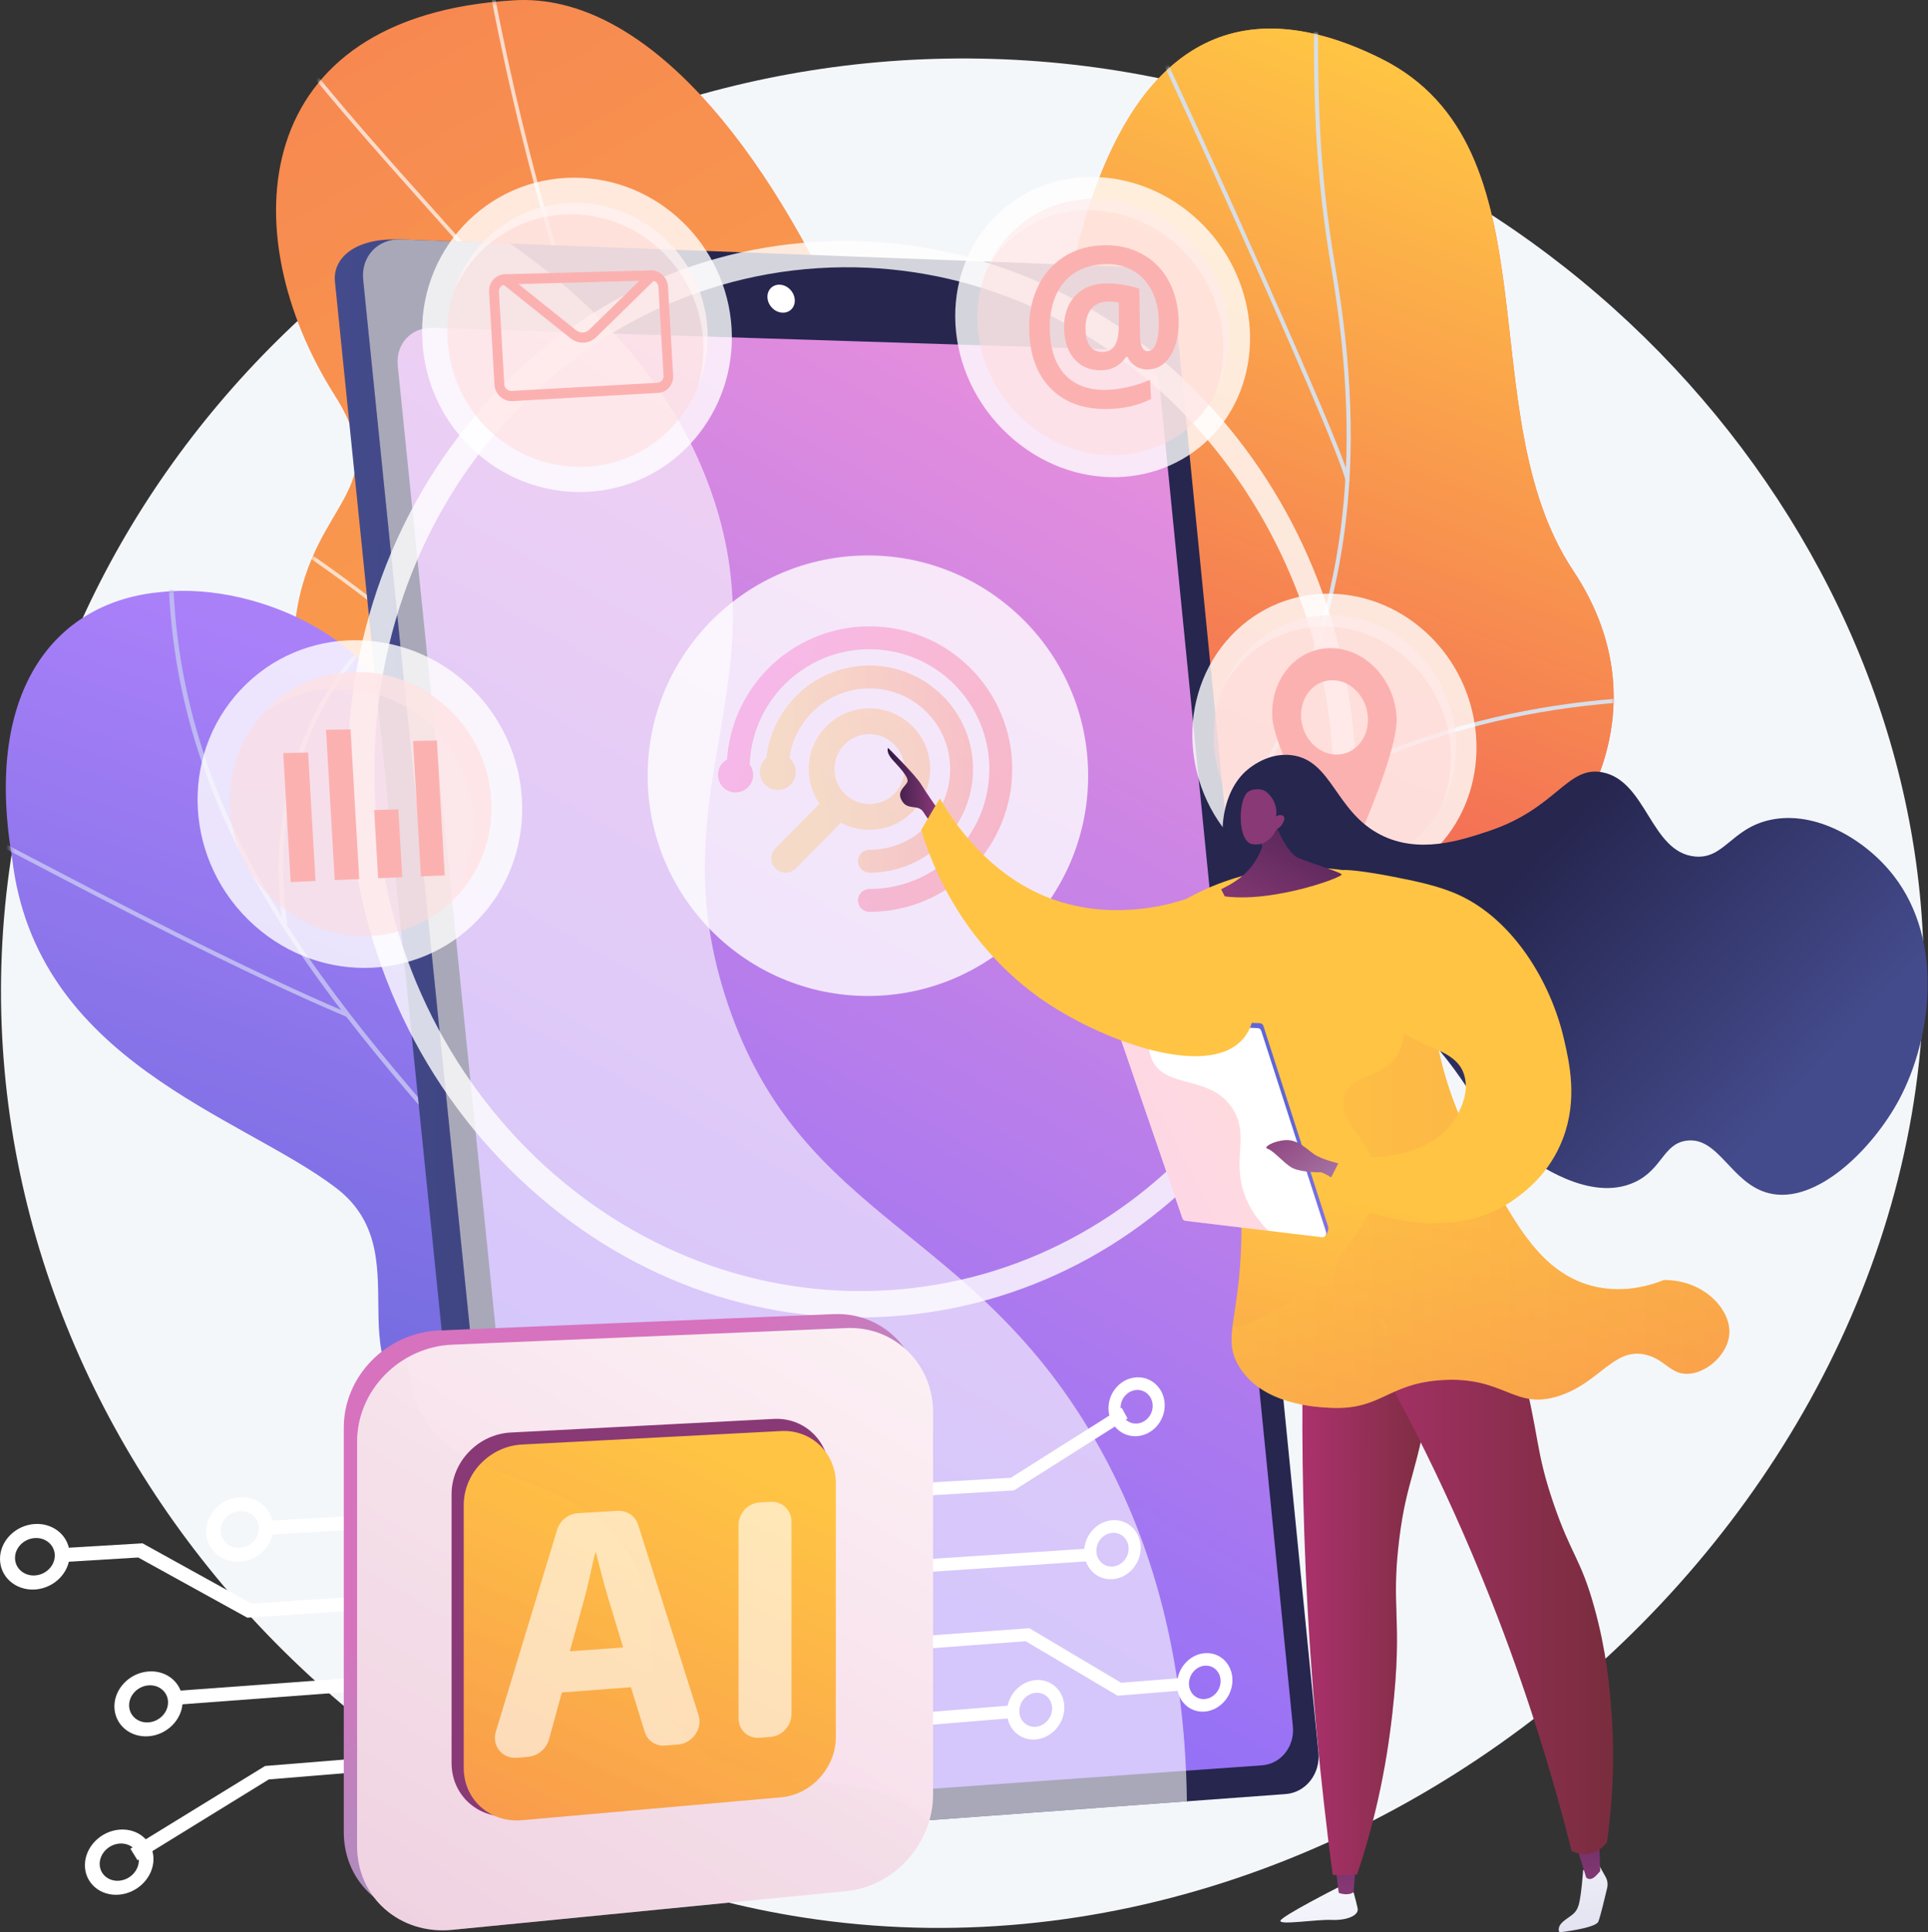 <svg width="460" height="461" viewBox="0 0 460 461" fill="none" xmlns="http://www.w3.org/2000/svg">
<rect x="0" y="0" width="460" height="461" fill="#333333" stroke="none"/>
<path d="M236.752 14.051C119.314 10.583 17.587 95.796 2.218 207.606C-14.586 329.856 77.901 439.851 191.702 457.468C333.251 479.381 470.546 352.612 458.218 215.086C448.931 111.472 356.131 17.576 236.752 14.051Z" fill="#F4F7FA"/>
<path d="M236.856 321.318C243.136 329.037 249.165 334.677 255.65 341.932C215.551 354.151 179.135 373.282 138.503 385.745C147.382 331.678 164.227 303.135 127.393 251.373C110.107 227.082 68.922 184.272 70.015 153.939C71.261 119.381 95.533 119.042 79.858 94.311C55.358 55.657 59.133 3.782 122.704 0.065C185.445 -3.604 240.147 150.092 223.556 203.724C218.584 252.191 204.068 281.013 236.856 321.318Z" fill="url(#paint0_linear_228_6873)"/>
<mask id="mask0_228_6873" style="mask-type:luminance" maskUnits="userSpaceOnUse" x="65" y="0" width="191" height="386">
<path d="M236.858 321.318C243.138 329.037 249.167 334.677 255.652 341.932C215.553 354.151 179.137 373.282 138.505 385.745C147.384 331.678 164.229 303.135 127.395 251.373C110.109 227.082 68.924 184.272 70.017 153.939C71.263 119.381 95.535 119.042 79.86 94.311C55.36 55.657 59.136 3.782 122.706 0.065C185.447 -3.604 240.149 150.092 223.558 203.724C218.586 252.191 204.07 281.013 236.858 321.318Z" fill="white"/>
</mask>
<g mask="url(#mask0_228_6873)">
<g opacity="0.7">
<path d="M192.469 360.096L193.362 359.959C191.022 344.679 189.854 329.028 188.725 313.893L188.294 308.143C187.371 295.969 186.329 285.096 185.409 275.504C184.894 270.13 184.404 265.024 183.971 260.083C182.646 244.967 181.747 234.387 181.301 229.127L181.004 225.654C177.358 184.207 157.155 129.23 146.302 99.694C145.127 96.498 144.077 93.64 143.189 91.18C127.931 48.898 117.117 3.077 111.049 -45.012L110.152 -44.899C116.229 3.256 127.058 49.143 142.34 91.487C143.228 93.948 144.278 96.807 145.454 100.005C156.293 129.502 176.468 184.406 180.104 225.733L180.401 229.204C180.847 234.465 181.746 245.045 183.071 260.162C183.504 265.105 183.994 270.214 184.51 275.59C185.429 285.179 186.471 296.046 187.393 308.212L187.824 313.96C188.955 329.112 190.123 344.781 192.469 360.096Z" fill="#FCFDFE"/>
<path d="M186.34 283.42L187.235 283.297C183.522 256.022 168.174 225.48 142.848 194.973C121.754 169.564 94.316 145.092 67.568 127.834L67.078 128.592C118.922 162.045 178.356 224.764 186.34 283.42Z" fill="#FCFDFE"/>
<path d="M147.334 104.924L148.078 104.412C134.56 84.825 118.487 66.834 102.943 49.434C92.305 37.527 81.306 25.214 71.215 12.492L70.507 13.054C80.614 25.797 91.623 38.12 102.269 50.036C117.794 67.415 133.848 85.385 147.334 104.924Z" fill="#FCFDFE"/>
<path d="M171.93 177.843C173.266 144.785 190.046 101.129 207.838 84.419L207.22 83.76C189.283 100.605 172.371 144.552 171.027 177.807L171.93 177.843Z" fill="#FCFDFE"/>
</g>
</g>
<path d="M250.084 149.397C253.051 204.475 219.927 201.049 177.447 198.524C196.962 246.044 214.215 293.034 231.558 340.781C260.013 342.049 280.419 342.427 287.427 308.564C295.353 270.265 298.657 247.9 337.335 228.949C376.014 209.998 399.188 171.95 375.322 136.107C350.206 98.389 372.047 35.157 329.502 13.976C255.37 -22.93 246.994 92.044 250.084 149.397Z" fill="url(#paint1_linear_228_6873)"/>
<path d="M250.082 149.397C253.049 204.474 219.925 201.049 177.445 198.524C196.96 246.044 214.213 293.033 231.556 340.781C260.011 342.049 280.417 342.427 287.425 308.564C295.351 270.265 298.655 247.9 337.333 228.949C376.012 209.998 399.186 171.95 375.32 136.107C350.204 98.389 372.045 35.157 329.5 13.976C255.368 -22.93 246.992 92.044 250.082 149.397Z" fill="url(#paint2_linear_228_6873)"/>
<mask id="mask1_228_6873" style="mask-type:luminance" maskUnits="userSpaceOnUse" x="177" y="6" width="208" height="336">
<path d="M250.085 149.396C253.052 204.474 219.928 201.048 177.448 198.523C196.963 246.044 214.216 293.033 231.559 340.78C260.014 342.048 280.42 342.427 287.428 308.563C295.354 270.264 298.658 247.9 337.336 228.948C376.015 209.997 399.189 171.95 375.323 136.107C350.207 98.388 372.048 35.156 329.503 13.976C255.371 -22.931 246.995 92.044 250.085 149.396Z" fill="white"/>
</mask>
<g mask="url(#mask1_228_6873)">
<path d="M218.849 277.129C254.236 246.952 282.885 220.822 302.751 182.498C321.765 145.818 326.516 110.39 318.636 64.036C314.554 40.019 314.344 22.349 314.49 -1.867L313.513 -1.874C313.367 22.395 313.577 40.104 317.673 64.199C325.514 110.327 320.792 145.572 301.884 182.048C282.1 220.215 253.521 246.279 218.215 276.386L218.849 277.129Z" fill="#D8DEE8"/>
<path d="M286.922 328.764L287.499 327.977C275.144 318.937 262.623 312.232 249.22 307.477C242.361 305.045 235.691 303.922 227.786 302.984L227.671 303.954C235.511 304.884 242.12 305.995 248.894 308.398C262.206 313.12 274.645 319.782 286.922 328.764Z" fill="#D8DEE8"/>
<path d="M289.287 205.127C315.965 182.291 352.984 168.822 393.523 167.204L393.484 166.228C352.726 167.855 315.496 181.407 288.652 204.385L289.287 205.127Z" fill="#D8DEE8"/>
<path d="M321.066 114.89L322.033 114.758C321.322 109.578 300.935 64.08 294.704 50.259C281.811 21.66 267.553 -8.959 266.011 -10.697L265.28 -10.049C266.562 -8.604 279.629 19.197 293.815 50.66C306.627 79.08 320.515 110.878 321.066 114.89Z" fill="#D8DEE8"/>
</g>
<path d="M210.494 431.297C226.793 423.1 242.958 414.583 258.976 405.754C259.327 405.862 253.921 373.1 230.56 363.285C184.597 344.525 198.011 308.068 198.758 289.051C200.982 261.834 186.349 238.477 157.511 248.404C125.342 258.897 103.934 217.217 95.481 175.347C93.005 154.337 62.532 138.703 38.598 141.221C13.998 143.322 -4.064 163.575 2.891 204.73C8.497 253.259 57.524 266.141 80.13 283.367C102.355 300.266 75.358 330.081 109.2 339.975C137.997 349.224 170.932 351.481 168.307 377.023C165.309 402.42 174.169 419.124 210.494 431.297Z" fill="url(#paint3_linear_228_6873)"/>
<mask id="mask2_228_6873" style="mask-type:luminance" maskUnits="userSpaceOnUse" x="1" y="140" width="258" height="292">
<path d="M210.495 431.297C226.794 423.1 242.959 414.583 258.977 405.754C259.327 405.862 253.922 373.1 230.561 363.285C184.598 344.525 198.012 308.069 198.759 289.051C200.983 261.834 186.35 238.477 157.512 248.404C125.343 258.897 103.935 217.217 95.482 175.348C93.006 154.337 62.533 138.703 38.599 141.221C13.999 143.322 -4.063 163.575 2.892 204.73C8.498 253.259 57.525 266.142 80.131 283.367C102.356 300.266 75.359 330.081 109.201 339.975C137.998 349.224 170.933 351.482 168.308 377.023C165.31 402.42 174.17 419.124 210.495 431.297Z" fill="white"/>
</mask>
<g mask="url(#mask2_228_6873)">
<path d="M234.794 424.629C234.702 424.354 195.29 365.474 144.675 312.548C137.156 303.747 129.266 294.974 121.637 286.489C79.148 239.241 39.015 194.612 41.325 128.141L40.255 128.223C37.935 195.006 78.168 239.745 120.764 287.112C128.39 295.593 136.276 304.362 143.803 313.173C194.692 366.385 233.584 424.638 233.777 425.017L234.794 424.629Z" fill="#BEB8F2"/>
<path d="M82.633 242.571L83.192 241.728C57.936 231.023 26.115 214.344 9.02 205.384C-4.816 198.132 -4.859 198.152 -5.356 198.409L-5.127 198.801L-5.235 199.255C-4.571 199.401 1.149 202.399 8.39 206.194C25.497 215.16 57.34 231.851 82.633 242.571Z" fill="#BEB8F2"/>
<path d="M68.563 220.419C65.331 199.029 70.519 182.315 75.44 172.06C80.8 160.89 87.267 154.317 88.179 153.829L87.992 153.528L88.192 152.954C87.886 152.904 87.616 153.07 87.224 153.393C81.612 158.03 61.818 183.032 67.501 220.646L68.563 220.419Z" fill="#BEB8F2"/>
<path d="M175.117 348.174L176.1 347.708C156.078 309.783 175.451 260.741 184.709 241.416C185.207 240.378 185.366 240.041 185.41 239.879L184.37 239.771L184.89 239.825L184.371 239.768C184.336 239.882 184.053 240.47 183.728 241.15C177.051 255.087 172.196 268.961 169.297 282.386C163.728 308.176 165.686 330.31 175.117 348.174Z" fill="#BEB8F2"/>
<path d="M87.097 325.03L86.912 324.623L86.893 325.082L86.393 324.789L86.632 324.254C86.633 324.253 86.635 324.252 86.638 324.25C87.314 323.936 130.981 310.495 161.164 330.541L160.452 331.302C130.57 311.457 87.502 324.874 87.097 325.03Z" fill="#BEB8F2"/>
<path d="M228.169 415.075C224.911 407.091 223.464 392.001 235.078 365.453C235.737 363.946 235.737 363.946 235.62 363.74L234.648 364.226L235.134 363.983L234.609 363.973C234.579 364.082 234.349 364.608 234.083 365.218C222.35 392.037 223.839 407.351 227.155 415.474L228.169 415.075Z" fill="#BEB8F2"/>
<path d="M217.368 401.732L218.268 401.141C208.044 388.481 179.936 386.625 164.092 386.646C163.589 386.646 163.266 386.647 163.148 386.64L162.95 387.566C163.077 387.574 163.425 387.574 163.966 387.573C179.623 387.553 207.381 389.366 217.368 401.732Z" fill="#BEB8F2"/>
</g>
<path d="M272.789 73.918L306.873 416.716C307.38 421.821 303.866 426.284 299.05 426.635L132.978 440.545C122.855 440.9 117.392 435.447 116.842 430.045L79.912 67.191C79.358 61.741 84.415 56.916 94.642 57.125L262.976 64.222C267.867 64.406 272.277 68.769 272.789 73.918Z" fill="url(#paint4_linear_228_6873)"/>
<path d="M280.338 73.48L314.566 418.045C315.075 423.176 311.546 427.663 306.711 428.017L134.537 440.638C129.162 441.032 124.299 436.913 123.747 431.483L86.652 66.706C86.095 61.226 90.12 56.912 95.582 57.118L270.485 63.733C275.396 63.919 279.824 68.305 280.338 73.48Z" fill="#26264F"/>
<path d="M276.716 92.493L308.461 411.853C308.938 416.647 305.634 420.832 301.109 421.154L139.168 432.665C134.169 433.02 129.648 429.174 129.134 424.118L94.897 87.189C94.379 82.09 98.116 78.05 103.19 78.211L267.505 83.441C272.095 83.587 276.235 87.66 276.716 92.493Z" fill="url(#paint5_linear_228_6873)"/>
<path d="M189.613 71.371C189.798 73.215 188.497 74.66 186.705 74.6C184.911 74.539 183.305 72.993 183.119 71.146C182.933 69.299 184.239 67.854 186.033 67.918C187.826 67.982 189.428 69.528 189.613 71.371Z" fill="white"/>
<g opacity="0.6">
<path d="M173.668 239.561C156.557 189.002 186.34 163.531 169.473 116.702C160.297 91.222 141.927 72.242 121.718 58.107L95.578 57.118C90.115 56.912 86.091 61.226 86.647 66.706L123.742 431.483C124.294 436.913 129.157 441.032 134.532 440.638L283.18 429.742C282.713 391.654 273.036 364.546 262.275 345.276C232.702 292.324 191.386 291.914 173.668 239.561Z" fill="white"/>
</g>
<path opacity="0.8" d="M207.075 237.61C236.094 237.61 259.62 214.084 259.62 185.064C259.62 156.045 236.094 132.519 207.075 132.519C178.055 132.519 154.529 156.045 154.529 185.064C154.529 214.084 178.055 237.61 207.075 237.61Z" fill="white"/>
<path opacity="0.8" d="M215.609 313.807C183.32 316.862 151.514 306.178 126.301 283.39C100.681 260.235 85.257 227.665 83.189 191.97C81.122 156.274 92.694 122.341 115.49 96.743C137.924 71.55 168.31 57.726 200.764 57.514C232.514 57.306 262.497 70.166 285.45 93.447C308.06 116.38 321.417 146.97 323.321 179.849C325.225 212.727 315.48 244.484 295.651 269.559C275.521 295.014 247.198 310.817 215.609 313.807ZM201.126 63.765C136.718 64.324 85.483 121.703 89.534 191.649C93.586 261.596 151.149 313.483 215.247 307.556C276.641 301.879 321.663 244.807 317.916 180.121C314.169 115.435 262.818 63.229 201.126 63.765Z" fill="white"/>
<path opacity="0.8" d="M100.766 81.414C99.519 59.888 116.103 42.415 136.95 42.39C156.905 42.365 173.402 58.471 174.554 78.361C175.706 98.251 161.15 115.641 141.286 117.265C120.537 118.961 102.013 102.941 100.766 81.414Z" fill="white"/>
<g opacity="0.5">
<path d="M106.798 81.164C105.752 63.114 119.64 48.435 137.135 48.378C153.918 48.324 167.818 61.855 168.788 78.599C169.758 95.342 157.488 109.956 140.778 111.288C123.361 112.677 107.843 99.214 106.798 81.164Z" fill="#FFDADA"/>
</g>
<path opacity="0.5" d="M136.095 51.128C152.892 51.058 166.801 64.582 167.772 81.332C168.002 85.316 167.479 89.169 166.336 92.754C168.177 88.43 169.078 83.616 168.788 78.599C167.818 61.855 153.918 48.324 137.134 48.378C123.659 48.422 112.328 57.147 108.307 69.43C113.04 58.622 123.656 51.179 136.095 51.128Z" fill="white"/>
<path d="M122.172 95.7C121.111 95.72 120.099 95.331 119.307 94.596C118.511 93.856 118.037 92.852 117.974 91.769L116.692 69.623C116.561 67.366 118.276 65.482 120.512 65.424L155.306 64.508C156.345 64.495 157.333 64.877 158.104 65.623C158.863 66.356 159.315 67.342 159.376 68.398L160.604 89.591C160.729 91.757 159.14 93.615 157.059 93.732L122.327 95.694C122.275 95.697 122.224 95.699 122.172 95.7ZM155.483 66.915L120.692 67.859C119.729 67.885 118.989 68.665 119.043 69.598L120.324 91.727C120.349 92.142 120.53 92.527 120.836 92.811C121.176 93.128 121.626 93.284 122.102 93.261L156.837 91.328C157.704 91.279 158.367 90.518 158.316 89.63L157.088 68.421C157.064 68.014 156.89 67.635 156.598 67.353C156.294 67.06 155.909 66.9 155.483 66.915Z" fill="#FCB1B1"/>
<path d="M139.129 81.753C138.081 81.768 137.016 81.419 136.113 80.698L119.723 67.596C119.197 67.175 119.078 66.408 119.458 65.883C119.838 65.359 120.574 65.275 121.1 65.696L137.474 78.801C138.42 79.559 139.729 79.497 140.587 78.658L154.763 64.807C155.216 64.366 155.942 64.412 156.387 64.908C156.832 65.405 156.827 66.165 156.376 66.607L142.214 80.46C141.353 81.303 140.251 81.737 139.129 81.753Z" fill="#FCB1B1"/>
<g opacity="0.8">
<path d="M112.169 163.854C127.423 178.496 128.814 202.515 115.308 218.055C101.521 233.919 77.103 235.412 60.719 220.812C43.981 205.896 42.506 180.418 57.458 164.512C72.094 148.943 96.597 148.908 112.169 163.854Z" fill="white"/>
</g>
<g opacity="0.5">
<path d="M107.2 169.241C119.546 181.052 120.671 200.461 109.735 213C98.592 225.775 78.908 226.925 65.735 215.144C52.303 203.132 51.117 182.654 63.111 169.848C74.875 157.289 94.621 157.206 107.2 169.241Z" fill="#FFDADA"/>
</g>
<path opacity="0.5" d="M107.196 169.24C94.617 157.205 74.871 157.288 63.107 169.847C62.998 169.965 62.897 170.087 62.789 170.206C74.702 161.415 91.629 162.492 102.866 173.213C115.247 185.027 116.373 204.465 105.404 217.038C105.373 217.074 105.34 217.107 105.308 217.143C106.89 215.935 108.374 214.554 109.731 212.999C120.667 200.46 119.542 181.051 107.196 169.24Z" fill="#FFE7E7"/>
<path d="M100.424 209.08L106.103 208.832L104.24 176.666L98.554 176.785L100.424 209.08Z" fill="#FCB1B1"/>
<path d="M90.218 209.525L95.978 209.274L95.04 193.076L89.276 193.262L90.218 209.525Z" fill="#FCB1B1"/>
<path d="M79.862 209.977L85.706 209.722L83.637 174.002L77.785 174.112L79.862 209.977Z" fill="#FCB1B1"/>
<path d="M69.355 210.437L75.284 210.178L73.509 179.536L67.573 179.67L69.355 210.437Z" fill="#FCB1B1"/>
<path opacity="0.8" d="M237.565 51.564C251.079 38.073 273.331 39.495 287.254 53.891C300.73 67.824 301.982 89.449 290.097 102.981C277.818 116.962 255.69 117.682 240.587 103.738C224.95 89.302 223.574 65.531 237.565 51.564Z" fill="white"/>
<g opacity="0.5">
<path d="M241.385 55.464C252.901 43.936 271.898 45.112 283.805 57.395C295.344 69.3 296.416 87.798 286.235 99.359C275.731 111.288 256.835 111.864 243.962 99.951C230.654 87.635 229.481 67.381 241.385 55.464Z" fill="#FFDADA"/>
</g>
<path opacity="0.3" d="M240.026 58.164C251.553 46.619 270.569 47.778 282.487 60.058C291.824 69.677 294.308 83.596 289.559 94.678C295.984 83.247 293.901 67.807 283.809 57.396C271.902 45.112 252.905 43.936 241.39 55.464C238.896 57.96 236.983 60.831 235.628 63.919C236.817 61.854 238.277 59.916 240.026 58.164Z" fill="white"/>
<path d="M281.184 75.69C281.316 77.969 281.105 80.059 280.55 81.961C279.995 83.864 279.141 85.364 277.989 86.462C276.835 87.561 275.454 88.125 273.844 88.153C272.769 88.172 271.801 87.906 270.94 87.357C270.078 86.807 269.438 86.073 269.021 85.158L268.672 85.163C267.217 87.241 265.27 88.302 262.83 88.345C260.239 88.391 258.144 87.576 256.548 85.901C254.951 84.225 254.066 81.907 253.894 78.951C253.699 75.579 254.527 72.85 256.377 70.767C258.225 68.687 260.729 67.632 263.888 67.6C265.144 67.587 266.534 67.704 268.058 67.951C269.58 68.197 270.838 68.498 271.833 68.853L272.006 80.507C272.134 82.714 272.75 83.809 273.853 83.791C274.781 83.777 275.478 83.023 275.943 81.532C276.407 80.041 276.57 78.099 276.432 75.705C276.284 73.152 275.668 70.902 274.583 68.954C273.498 67.005 272.043 65.523 270.217 64.507C268.39 63.49 266.338 62.991 264.061 63.01C261.108 63.036 258.575 63.72 256.466 65.064C254.353 66.41 252.783 68.341 251.757 70.855C250.73 73.372 250.312 76.271 250.502 79.551C250.757 83.967 252.041 87.337 254.349 89.657C256.654 91.974 259.858 93.092 263.956 93.013C265.505 92.984 267.194 92.765 269.023 92.356C270.85 91.947 272.635 91.369 274.379 90.622L274.644 95.193C271.62 96.7 268.205 97.495 264.396 97.574C258.833 97.689 254.388 96.18 251.072 93.043C247.75 89.899 245.92 85.472 245.59 79.766C245.361 75.807 245.955 72.204 247.372 68.958C248.788 65.716 250.921 63.167 253.767 61.313C256.608 59.462 259.938 58.525 263.756 58.498C266.966 58.475 269.868 59.17 272.465 60.58C275.057 61.988 277.108 64 278.62 66.617C280.131 69.231 280.985 72.255 281.184 75.69ZM259.011 78.974C259.206 82.34 260.564 84.003 263.081 83.963C264.396 83.942 265.367 83.421 265.995 82.399C266.622 81.378 266.942 79.73 266.956 77.453L266.935 72.176C266.181 72.01 265.337 71.932 264.403 71.943C262.576 71.964 261.189 72.603 260.244 73.858C259.297 75.115 258.886 76.821 259.011 78.974Z" fill="#FCB1B1"/>
<path opacity="0.8" d="M293.757 151.632C306.763 137.889 328.21 138.531 341.647 152.233C354.654 165.497 355.885 186.753 344.442 200.481C332.62 214.663 311.295 216.116 296.726 202.896C281.646 189.213 280.294 165.858 293.757 151.632Z" fill="white"/>
<g opacity="0.5">
<path d="M297.443 155.342C308.526 143.6 326.836 144.111 338.327 155.802C349.464 167.134 350.517 185.315 340.715 197.045C330.603 209.146 312.393 210.35 299.975 199.054C287.14 187.378 285.988 167.479 297.443 155.342Z" fill="#FFDADA"/>
</g>
<path opacity="0.3" d="M296.136 158.047C307.231 146.288 325.558 146.781 337.059 158.468C346.071 167.625 348.481 181.248 343.914 192.323C350.096 180.847 348.071 165.712 338.331 155.802C326.84 144.111 308.531 143.6 297.447 155.342C295.048 157.885 293.207 160.776 291.905 163.862C293.048 161.789 294.453 159.832 296.136 158.047Z" fill="white"/>
<path d="M303.56 171.207C303.902 177.123 310.933 190.856 315.837 199.787C317.875 203.498 322.667 203.474 324.274 199.745C328.137 190.776 333.563 177.002 333.221 171.092C332.693 161.974 325.63 154.603 317.442 154.63C309.248 154.656 303.031 162.078 303.56 171.207ZM310.433 171.181C310.15 166.28 313.486 162.296 317.885 162.28C322.282 162.264 326.075 166.222 326.359 171.119C326.643 176.016 323.309 180.001 318.912 180.02C314.514 180.038 310.717 176.081 310.433 171.181Z" fill="#FCB1B1"/>
<path d="M319.081 450.367C319.081 450.367 305.713 457.16 305.495 458.244C305.277 459.329 314.092 457.881 317.69 458.037C321.289 458.194 324.249 457.005 323.923 455.3C323.597 453.596 322.338 449.31 322.338 449.31L319.081 450.367Z" fill="url(#paint6_linear_228_6873)"/>
<path d="M318.593 444.854L319.406 451.583C319.406 451.583 321.522 452.426 322.944 451.43L323.55 444.049L318.593 444.854Z" fill="url(#paint7_linear_228_6873)"/>
<path d="M381.54 445.016L383.095 447.807C383.53 448.587 383.659 449.526 383.451 450.416C382.907 452.737 381.821 457.26 381.348 458.439C380.703 460.045 372.052 461 372.052 461C372.052 461 371.281 459.786 373.077 458.32C374.873 456.854 376.027 456.624 376.661 454.46C377.295 452.297 377.718 446.178 377.718 446.178L381.54 445.016Z" fill="url(#paint8_linear_228_6873)"/>
<path d="M375.069 437.924C375.638 438.43 378.416 447.859 378.416 447.859C378.416 447.859 379.315 449.144 381.023 447.247C382.732 445.349 381.796 446.396 381.796 446.396L381.476 437.122L375.069 437.924Z" fill="url(#paint9_linear_228_6873)"/>
<path d="M311.237 309.662C310.531 329.735 310.503 351.543 311.536 374.841C312.699 401.076 315.036 425.324 317.982 447.304C319.077 447.344 320.227 447.35 321.429 447.312C322.241 447.287 323.027 447.243 323.787 447.184C325.316 442.626 327.123 436.633 328.74 429.474C330.441 421.946 331.468 415.193 332.199 408.736C334.773 386.001 331.756 384.017 333.845 367.168C335.695 352.246 338.326 351.663 341.415 330.477C344.766 307.489 342.272 304.04 341.058 302.795C335.894 297.491 323.762 301.102 311.237 309.662Z" fill="url(#paint10_linear_228_6873)"/>
<path opacity="0.3" d="M341.058 302.794C336.132 297.735 324.866 300.798 312.968 308.519C326.656 325.054 328.148 335.78 326.507 342.74C324.653 350.606 319.014 352.872 319.036 361.473C319.062 372.043 327.594 374.843 327.413 386.028C327.293 393.424 323.544 393.347 322.658 402.482C321.611 413.291 326.509 417.016 324.922 425.013C324.24 428.453 322.292 432.949 316.744 437.58C317.144 440.864 317.554 444.115 317.981 447.304C319.076 447.343 320.227 447.35 321.428 447.311C322.24 447.287 323.027 447.242 323.787 447.184C325.315 442.626 327.122 436.632 328.74 429.473C330.441 421.945 331.467 415.193 332.198 408.736C334.772 386 331.756 384.017 333.845 367.168C335.695 352.245 338.326 351.663 341.414 330.476C344.766 307.488 342.271 304.04 341.058 302.794Z" fill="url(#paint11_linear_228_6873)"/>
<path d="M319.716 309.325C331.502 328.607 344.215 352.604 355.583 381.327C364.175 403.033 370.406 423.414 374.98 441.577C375.6 441.897 377.06 442.537 378.926 442.261C381.471 441.884 382.997 440.068 383.395 439.561C385.257 426.541 385.052 415.513 384.42 407.554C384.015 402.459 383.299 393.973 380.394 383.497C377.141 371.763 374.903 371.103 370.659 358.689C366.252 345.803 367.32 342.587 363.1 326.462C361.367 319.837 358.465 309.979 353.678 298.187C342.357 301.899 331.036 305.612 319.716 309.325Z" fill="url(#paint12_linear_228_6873)"/>
<path d="M316.579 225.548C303.565 217.048 297.989 218.028 294.216 210.394C290.484 202.843 290.493 190.863 296.668 184.516C297.121 184.05 301.825 179.367 308.191 180.169C317.818 181.383 318.527 193.545 329.326 199.117C338.476 203.839 348.454 200.518 355.207 198.27C371.469 192.859 373.883 182.622 382.315 184.253C392.879 186.298 393.814 203.285 404.339 204.332C411.374 205.031 413.05 197.651 422.298 195.619C433.165 193.23 445.089 200.292 451.777 208.878C464 224.572 460.781 247.997 453.132 262.296C446.849 274.043 433.34 287.555 421.959 284.648C412.968 282.352 410.041 271.018 402.306 272.146C396.807 272.948 396.608 278.922 390.108 281.996C379.434 287.045 366.256 277.422 362.662 274.798C352.416 267.316 354.048 262.531 340.837 247.531C335.619 241.607 328.104 233.074 316.579 225.548Z" fill="url(#paint13_linear_228_6873)"/>
<path d="M273.673 224.11C274.413 227.827 285.974 225.834 288.36 232.581C289.641 236.201 286.922 238.501 286.808 244.65C286.681 251.534 289.962 255.443 292.479 260.858C296.165 268.789 296.179 276.564 296.206 292.113C296.245 314.247 291.351 318.698 295.528 325.831C300.966 335.117 314.024 335.709 317.553 335.87C329.623 336.419 331.055 330.007 344.152 329.241C359.11 328.366 361.24 336.496 371.937 333.029C381.709 329.861 384.997 321.435 392.606 323.18C397.362 324.27 398.623 328.145 403.11 327.726C407.619 327.304 412.28 322.836 412.598 318.254C412.993 312.559 406.767 305.385 397.011 305.373C393.134 306.895 386.708 308.659 379.561 306.7C367.851 303.49 361.76 292.356 354.995 279.991C350.315 271.437 341.713 255.714 341.611 235.097C341.568 226.595 343.006 224.108 340.933 219.564C334.204 204.808 308.095 207.009 305.884 207.223C288.094 208.937 272.78 219.621 273.673 224.11Z" fill="url(#paint14_linear_228_6873)"/>
<path d="M267.842 242.682L300.636 244.113C300.996 244.129 301.311 244.387 301.433 244.766L316.882 292.682C317.103 293.369 316.409 295.089 315.759 295.011L283.337 290.079C283.007 290.039 282.725 289.797 282.606 289.451L266.533 244.726C266.305 244.063 267.207 242.654 267.842 242.682Z" fill="url(#paint15_linear_228_6873)"/>
<path d="M267.332 243.855L300.125 245.286C300.486 245.301 300.801 245.56 300.923 245.939L316.371 293.855C316.593 294.542 316.095 295.252 315.445 295.174L282.827 291.252C282.497 291.212 282.215 290.969 282.095 290.624L266.472 245.198C266.244 244.535 266.697 243.827 267.332 243.855Z" fill="white"/>
<path d="M276.298 245.639L275.035 241.82C274.921 241.475 275.149 241.108 275.478 241.108H287.414C287.62 241.108 287.802 241.257 287.864 241.477L289.065 245.702C289.163 246.049 288.926 246.401 288.6 246.389L276.727 245.984C276.535 245.978 276.365 245.841 276.298 245.639Z" fill="url(#paint16_linear_228_6873)"/>
<path opacity="0.3" d="M296.486 283.574C294.356 275.851 297.862 270.822 294.283 264.821C289.222 256.333 278.35 259.925 274.97 253.076C274.058 251.229 273.622 248.477 274.852 244.182L267.332 243.855C266.697 243.827 266.244 244.534 266.472 245.198L282.095 290.623C282.214 290.969 282.497 291.211 282.826 291.251L302.651 293.636C299.12 290.193 297.352 286.713 296.486 283.574Z" fill="url(#paint17_linear_228_6873)"/>
<path d="M320.434 277.834C320.434 277.834 315.479 276.732 313.568 275.388C311.656 274.042 309.63 271.881 306.812 271.999C303.994 272.117 301.159 273.718 302.46 274.087C303.762 274.454 306.193 277.341 308.051 278.478C309.908 279.614 314.153 279.717 314.944 279.655C315.734 279.593 318.854 281.691 318.854 281.691L320.434 277.834Z" fill="url(#paint18_linear_228_6873)"/>
<path opacity="0.3" d="M397.014 305.374C393.137 306.895 386.71 308.659 379.563 306.7C367.853 303.49 361.762 292.357 354.997 279.991C350.317 271.437 341.716 255.714 341.613 235.097C341.571 226.595 343.008 224.108 340.936 219.564C340.606 218.841 340.217 218.17 339.799 217.526C334.687 221.39 332.705 225.259 332.126 228.656C330.716 236.925 337.364 243.687 333.905 250.819C330.591 257.65 322.398 255.76 320.69 261.616C318.847 267.934 327.914 271.744 328.314 281.506C328.794 293.221 316.195 298.958 318.403 306.794C320.317 313.585 330.86 313.096 330.855 316.739C330.849 321.07 331.181 312.127 318.403 306.794C314.53 305.178 296.304 318.63 294.089 316.269C293.612 320.086 293.698 322.701 295.531 325.831C300.969 335.117 314.027 335.709 317.556 335.87C329.626 336.419 331.058 330.007 344.155 329.241C359.112 328.366 361.242 336.496 371.94 333.029C381.712 329.861 385 321.435 392.609 323.18C397.365 324.27 398.626 328.145 403.113 327.726C407.622 327.304 412.283 322.836 412.6 318.254C412.995 312.559 406.77 305.385 397.014 305.374Z" fill="url(#paint19_linear_228_6873)"/>
<path d="M320.306 275.539C318.781 278.57 317.256 281.6 315.731 284.631C318.082 285.919 343.215 299.214 361.432 286.052C363.685 284.425 369.671 280.099 372.898 271.63C376.454 262.294 374.459 253.615 373.165 247.977C369.961 234.022 360.902 219.384 348.048 213.503C343.138 211.256 337.309 210.119 331.826 209.051C327.176 208.144 319.868 207.033 319.713 207.82C319.637 208.204 321.335 208.694 322.514 209.44C329.757 214.021 320.561 232.938 329.073 242.01C337.227 250.701 347.81 249.266 349.516 257.142C350.309 260.804 348.667 264.098 347.936 265.565C343.856 273.753 332.874 277.418 320.306 275.539Z" fill="url(#paint20_linear_228_6873)"/>
<path d="M303.248 193.617C303.248 193.617 306.2 203.211 309.876 204.705C313.552 206.198 319.363 207.913 320.093 208.578C320.822 209.241 300.563 216.597 289.203 213.211C292.44 211.628 293.306 211.121 293.306 211.121C294.17 210.615 295.782 209.673 297.295 208.176C298.325 207.157 299.937 205.26 301.15 202.108L300.088 196.661L303.248 193.617Z" fill="url(#paint21_linear_228_6873)"/>
<path d="M304.572 197.805C304.572 197.805 302.861 202.057 298.804 201.404C295.171 200.82 295.356 190.603 297.824 188.863C298.647 188.284 300.317 188.063 301.557 188.57C302.429 188.926 305.023 191.302 304.445 194.783C305.246 194.307 306.043 194.381 306.319 194.809C306.671 195.352 306.101 196.337 305.973 196.56C305.526 197.333 304.876 197.673 304.572 197.805Z" fill="url(#paint22_linear_228_6873)"/>
<g opacity="0.2">
<path fill-rule="evenodd" clip-rule="evenodd" d="M173.465 181.194C173.715 177.407 174.588 173.728 176.067 170.229C177.783 166.174 180.238 162.532 183.365 159.406C186.491 156.279 190.133 153.824 194.189 152.108C198.389 150.332 202.849 149.431 207.445 149.431C212.041 149.431 216.501 150.332 220.702 152.108C224.758 153.823 228.4 156.279 231.526 159.406C234.653 162.532 237.108 166.174 238.823 170.229C240.6 174.43 241.501 178.89 241.501 183.486C241.501 188.082 240.6 192.542 238.823 196.742C237.108 200.798 234.653 204.44 231.526 207.566C228.4 210.693 224.758 213.148 220.702 214.864C216.502 216.64 212.042 217.541 207.445 217.541C205.937 217.541 204.715 216.319 204.715 214.811C204.715 213.303 205.937 212.081 207.445 212.081C211.307 212.081 215.051 211.325 218.575 209.835C221.98 208.395 225.038 206.333 227.665 203.705C230.292 201.078 232.355 198.02 233.795 194.615C235.285 191.091 236.041 187.347 236.041 183.485C236.041 179.624 235.285 175.879 233.795 172.355C232.355 168.95 230.292 165.892 227.665 163.265C225.038 160.638 221.98 158.576 218.575 157.136C215.051 155.645 211.307 154.889 207.445 154.889C203.583 154.889 199.839 155.645 196.315 157.136C192.91 158.576 189.852 160.638 187.225 163.265C184.598 165.892 182.536 168.95 181.095 172.355C179.749 175.54 179.002 178.904 178.87 182.372C179.385 183.069 179.69 183.93 179.69 184.862C179.69 187.178 177.813 189.055 175.497 189.055C173.182 189.055 171.304 187.178 171.304 184.862C171.304 183.284 172.177 181.909 173.465 181.194Z" fill="url(#paint23_linear_228_6873)"/>
<path fill-rule="evenodd" clip-rule="evenodd" d="M197.2 173.242C194.465 175.978 192.958 179.615 192.958 183.484L192.957 183.484C192.957 186.476 193.859 189.33 195.534 191.736L185.012 202.393C184.355 203.058 184.028 203.924 184.028 204.791C184.028 205.671 184.366 206.551 185.043 207.219C186.384 208.543 188.545 208.529 189.869 207.188L200.638 196.28C200.639 196.28 200.639 196.279 200.64 196.278C202.709 197.381 205.03 197.966 207.44 197.966C211.309 197.966 214.946 196.46 217.681 193.725C220.418 190.989 221.924 187.352 221.924 183.484C221.924 179.615 220.418 175.978 217.682 173.242C214.947 170.507 211.309 169.001 207.441 169.001C203.573 169.001 199.935 170.507 197.2 173.242ZM213.34 177.586C214.915 179.161 215.783 181.256 215.783 183.484C215.783 185.711 214.915 187.806 213.34 189.381C211.765 190.956 209.67 191.824 207.442 191.824C205.215 191.824 203.12 190.956 201.545 189.381C199.97 187.806 199.102 185.711 199.102 183.484C199.102 181.256 199.97 179.161 201.545 177.586C203.12 176.011 205.215 175.143 207.442 175.143C209.67 175.143 211.765 176.011 213.34 177.586Z" fill="url(#paint24_linear_228_6873)"/>
<path fill-rule="evenodd" clip-rule="evenodd" d="M188.364 180.902C189.291 181.689 189.88 182.863 189.88 184.175C189.88 186.543 187.96 188.463 185.591 188.463C183.222 188.463 181.302 186.543 181.302 184.175C181.302 182.839 181.913 181.646 182.87 180.859C183.124 178.451 183.728 176.108 184.676 173.867C185.921 170.924 187.702 168.282 189.97 166.014C192.239 163.745 194.881 161.964 197.824 160.719C200.872 159.43 204.108 158.776 207.443 158.776C210.778 158.776 214.014 159.43 217.062 160.719C220.005 161.964 222.647 163.746 224.916 166.014C227.185 168.282 228.966 170.924 230.21 173.867C231.499 176.915 232.153 180.152 232.153 183.487C232.153 186.821 231.499 190.058 230.21 193.106C228.965 196.049 227.184 198.691 224.916 200.96C222.647 203.228 220.005 205.01 217.062 206.254C214.014 207.543 210.778 208.197 207.443 208.197C205.935 208.197 204.713 206.974 204.713 205.467C204.713 203.959 205.935 202.737 207.443 202.737C212.585 202.737 217.419 200.734 221.055 197.099C224.691 193.463 226.693 188.629 226.693 183.487C226.693 178.345 224.691 173.51 221.055 169.875C217.419 166.239 212.585 164.236 207.443 164.236C202.301 164.236 197.467 166.239 193.831 169.875C190.812 172.894 188.919 176.74 188.364 180.902Z" fill="url(#paint25_linear_228_6873)"/>
</g>
<path d="M223.368 192.487C223.368 192.487 221.169 189.41 219.773 187.123C218.378 184.836 211.864 178.412 211.864 178.412C211.864 178.412 211.367 179.431 212.77 181.063C214.172 182.694 217.123 185.49 216.444 186.672C215.766 187.855 213.856 188.898 215.234 191.131C216.613 193.365 219.01 191.84 220.235 193.631C221.461 195.422 222.716 197.377 222.716 197.377L223.368 192.487Z" fill="url(#paint26_linear_228_6873)"/>
<path d="M224.226 190.479C222.742 192.989 221.259 195.497 219.775 198.006C221.32 203.05 223.982 210.054 228.645 217.444C230.702 220.703 237.08 230.266 247.879 237.956C262.578 248.423 289.358 258.19 297.198 247.05C304.193 237.111 292.902 215.079 290.823 211.123C286.615 213.329 279.7 216.255 270.811 216.947C267.898 217.174 260.315 217.691 251.773 214.757C235.964 209.327 227.187 195.623 224.226 190.479Z" fill="url(#paint27_linear_228_6873)"/>
<path d="M36.618 443.53C36.618 447.791 32.967 451.593 28.464 452.007C23.945 452.423 20.257 449.273 20.257 444.985C20.257 440.697 23.945 436.891 28.464 436.503C32.967 436.116 36.618 439.269 36.618 443.53ZM23.785 444.672C23.785 447.116 25.886 448.914 28.464 448.681C31.037 448.448 33.126 446.276 33.126 443.841C33.126 441.405 31.037 439.605 28.464 439.829C25.886 440.054 23.785 442.226 23.785 444.672Z" fill="white"/>
<path d="M43.567 405.889C43.567 410.138 39.935 413.876 35.456 414.223C30.962 414.571 27.294 411.376 27.294 407.099C27.294 402.823 30.962 399.082 35.456 398.761C39.935 398.442 43.567 401.639 43.567 405.889ZM30.803 406.838C30.803 409.277 32.892 411.101 35.456 410.906C38.015 410.711 40.093 408.577 40.093 406.147C40.093 403.718 38.015 401.893 35.456 402.079C32.892 402.265 30.803 404.4 30.803 406.838Z" fill="white"/>
<path d="M16.619 370.898C16.619 375.193 12.91 378.92 8.337 379.209C3.746 379.498 0 376.218 0 371.896C0 367.574 3.746 363.844 8.337 363.582C12.91 363.321 16.619 366.603 16.619 370.898ZM3.584 371.681C3.584 374.145 5.718 376.018 8.337 375.856C10.95 375.695 13.072 373.566 13.072 371.111C13.072 368.656 10.95 366.782 8.337 366.935C5.718 367.087 3.584 369.217 3.584 371.681Z" fill="white"/>
<path d="M65.186 364.427C65.186 368.64 61.615 372.288 57.212 372.56C52.794 372.832 49.188 369.605 49.188 365.365C49.188 361.125 52.794 357.475 57.212 357.229C61.615 356.985 65.186 360.213 65.186 364.427ZM52.638 365.163C52.638 367.58 54.692 369.423 57.212 369.271C59.727 369.119 61.77 367.036 61.77 364.627C61.77 362.218 59.727 360.375 57.212 360.518C54.692 360.662 52.638 362.746 52.638 365.163Z" fill="white"/>
<path d="M91.456 419.025V422.269L64.131 424.52L32.812 443.808L31.113 441.053L63.248 421.312L91.456 419.025Z" fill="white"/>
<path d="M91.457 399.771V403.016L41.83 406.723V403.414L91.457 399.771Z" fill="white"/>
<path d="M91.457 380.517V383.762L59.004 385.936L32.978 371.575L14.847 372.676V369.332L34.008 368.193L60.014 382.583L91.457 380.517Z" fill="white"/>
<path d="M91.458 361.263V364.508L62.932 366.199V362.918L91.458 361.263Z" fill="white"/>
<path d="M264.475 335.957C264.475 332.076 267.496 328.772 271.2 328.593C274.891 328.414 277.886 331.409 277.886 335.267C277.886 339.127 274.891 342.429 271.2 342.63C267.496 342.832 264.475 339.839 264.475 335.957ZM275.021 335.415C275.021 333.209 273.308 331.5 271.2 331.605C269.087 331.71 267.365 333.596 267.365 335.808C267.365 338.022 269.087 339.731 271.2 339.618C273.308 339.506 275.021 337.621 275.021 335.415Z" fill="white"/>
<path d="M258.681 370.155C258.681 366.264 261.717 362.908 265.439 362.674C269.149 362.44 272.158 365.398 272.158 369.266C272.158 373.135 269.149 376.489 265.439 376.745C261.717 377.002 258.681 374.046 258.681 370.155ZM269.28 369.456C269.28 367.245 267.559 365.557 265.439 365.693C263.316 365.829 261.585 367.745 261.585 369.964C261.585 372.182 263.316 373.87 265.439 373.726C267.559 373.583 269.28 371.667 269.28 369.456Z" fill="white"/>
<path d="M280.823 401.897C280.823 398.043 283.802 394.677 287.454 394.395C291.094 394.113 294.047 397.003 294.047 400.835C294.047 404.667 291.094 408.03 287.454 408.334C283.803 408.638 280.823 405.751 280.823 401.897ZM291.223 401.062C291.223 398.871 289.534 397.222 287.454 397.385C285.371 397.549 283.673 399.47 283.673 401.668C283.673 403.866 285.371 405.514 287.454 405.343C289.534 405.173 291.223 403.252 291.223 401.062Z" fill="white"/>
<path d="M240.252 408.464C240.252 404.542 243.336 401.109 247.117 400.811C250.886 400.515 253.943 403.446 253.943 407.345C253.943 411.244 250.886 414.674 247.117 414.994C243.336 415.314 240.252 412.385 240.252 408.464ZM251.019 407.583C251.019 405.355 249.27 403.682 247.117 403.854C244.961 404.027 243.203 405.987 243.203 408.222C243.203 410.459 244.96 412.131 247.117 411.951C249.27 411.771 251.019 409.812 251.019 407.583Z" fill="white"/>
<path d="M217.031 357.04V353.958L241.168 352.558L267.623 335.849L269.023 338.412L241.932 355.563L217.031 357.04Z" fill="white"/>
<path d="M217.031 375.327V372.245L260.134 369.414V372.44L217.031 375.327Z" fill="white"/>
<path d="M217.031 393.614V390.533L245.585 388.437L267.487 401.46L282.249 400.283V403.28L266.636 404.545L244.718 391.546L217.031 393.614Z" fill="white"/>
<path d="M217.031 411.902V408.82L242.206 406.779V409.828L217.031 411.902Z" fill="white"/>
<path d="M198.942 447.904L104.738 457.098C92.244 458.317 82.023 449.376 82.023 437.116V340.552C82.023 328.292 92.244 317.93 104.738 317.412L198.942 313.508C210.395 313.033 219.598 322.045 219.598 333.634V424.905C219.598 436.493 210.394 446.786 198.942 447.904Z" fill="url(#paint28_linear_228_6873)"/>
<path d="M201.986 451.157L107.892 460.405C95.413 461.631 85.204 452.701 85.204 440.449V343.942C85.204 331.689 95.413 321.326 107.892 320.801L201.986 316.839C213.425 316.358 222.618 325.359 222.618 336.941V428.159C222.618 439.741 213.425 450.033 201.986 451.157Z" fill="url(#paint29_linear_228_6873)"/>
<path opacity="0.3" d="M161.277 411.758C149.782 397.251 161.358 386.03 149.118 369.415C134.318 349.324 110.01 355.47 100.346 336.908C98.21 332.804 97.278 328.384 97.137 323.915C90.044 327.969 85.204 335.515 85.204 343.942V440.449C85.204 452.702 95.413 461.631 107.892 460.405L201.986 451.157C211.155 450.256 218.865 443.461 221.569 434.852C205.498 418.079 177.157 431.8 161.277 411.758Z" fill="url(#paint30_linear_228_6873)"/>
<path d="M184.599 427.768L121.855 433.325C114.079 434.013 107.74 428.315 107.74 420.594V356.472C107.74 348.751 114.079 342.163 121.855 341.76L184.599 338.511C191.942 338.131 197.862 343.858 197.862 351.302V413.115C197.863 420.559 191.942 427.117 184.599 427.768Z" fill="url(#paint31_linear_228_6873)"/>
<path d="M186.353 428.781L124.553 434.241C116.896 434.917 110.654 429.342 110.654 421.785V359.031C110.654 351.474 116.896 345.023 124.553 344.624L186.353 341.408C193.587 341.032 199.42 346.635 199.42 353.922V414.433C199.42 421.72 193.587 428.142 186.353 428.781Z" fill="url(#paint32_linear_228_6873)"/>
<path opacity="0.3" d="M161.275 411.758C149.781 397.251 161.356 386.03 149.116 369.414C139.407 356.233 125.63 354.342 114.545 349.359C112.142 351.945 110.654 355.356 110.654 359.031V421.786C110.654 429.343 116.896 434.918 124.553 434.241L186.353 428.782C189.593 428.495 192.545 427.045 194.823 424.884C182.621 423.587 170.034 422.812 161.275 411.758Z" fill="url(#paint33_linear_228_6873)"/>
<g opacity="0.61">
<path d="M134.057 403.779L130.99 414.938C130.361 417.228 128.293 418.948 125.933 419.142L123.366 419.353C119.819 419.645 117.276 416.477 118.316 413.053L132.927 364.947C133.598 362.735 135.625 361.132 137.917 360.997L147.325 360.442C149.587 360.308 151.583 361.653 152.251 363.758L166.671 409.186C167.686 412.383 165.239 415.908 161.803 416.191L158.749 416.442C156.486 416.628 154.488 415.311 153.835 413.199L150.534 402.522L134.057 403.779ZM148.667 393.039L145.095 381.205C144.072 377.891 143.049 373.727 142.195 370.396L142.025 370.406C141.17 373.848 140.316 378.223 139.375 381.591L135.947 393.959L148.667 393.039Z" fill="white"/>
<path d="M188.844 363.041V408.918C188.844 411.706 186.606 414.151 183.84 414.378L181.244 414.592C178.465 414.82 176.208 412.734 176.208 409.931V363.813C176.208 361.011 178.465 358.605 181.244 358.442L183.84 358.289C186.606 358.125 188.844 360.253 188.844 363.041Z" fill="white"/>
</g>
<defs>
<linearGradient id="paint0_linear_228_6873" x1="283.517" y1="426.384" x2="-47.832" y2="-146.573" gradientUnits="userSpaceOnUse">
<stop stop-color="#FFC444"/>
<stop offset="0.996" stop-color="#F36F56"/>
</linearGradient>
<linearGradient id="paint1_linear_228_6873" x1="177.447" y1="174.002" x2="384.998" y2="174.002" gradientUnits="userSpaceOnUse">
<stop stop-color="#FFC444"/>
<stop offset="0.996" stop-color="#F36F56"/>
</linearGradient>
<linearGradient id="paint2_linear_228_6873" x1="346.342" y1="23.078" x2="283.952" y2="180.377" gradientUnits="userSpaceOnUse">
<stop stop-color="#FFC444"/>
<stop offset="0.996" stop-color="#F36F56"/>
</linearGradient>
<linearGradient id="paint3_linear_228_6873" x1="166.577" y1="187.63" x2="96.054" y2="388.061" gradientUnits="userSpaceOnUse">
<stop stop-color="#AA80F9"/>
<stop offset="0.996" stop-color="#6165D7"/>
</linearGradient>
<linearGradient id="paint4_linear_228_6873" x1="76.253" y1="248.107" x2="310.206" y2="252.764" gradientUnits="userSpaceOnUse">
<stop stop-color="#444B8C"/>
<stop offset="0.996" stop-color="#26264F"/>
</linearGradient>
<linearGradient id="paint5_linear_228_6873" x1="277.602" y1="115.203" x2="148.29" y2="344.051" gradientUnits="userSpaceOnUse">
<stop offset="0.004" stop-color="#E38DDD"/>
<stop offset="1" stop-color="#9571F6"/>
</linearGradient>
<linearGradient id="paint6_linear_228_6873" x1="312.344" y1="426.657" x2="316.068" y2="474.061" gradientUnits="userSpaceOnUse">
<stop stop-color="white"/>
<stop offset="0.996" stop-color="#EBECF8"/>
</linearGradient>
<linearGradient id="paint7_linear_228_6873" x1="321.191" y1="453.108" x2="320.516" y2="404.144" gradientUnits="userSpaceOnUse">
<stop stop-color="#893976"/>
<stop offset="1" stop-color="#311944"/>
</linearGradient>
<linearGradient id="paint8_linear_228_6873" x1="375.063" y1="421.112" x2="378.797" y2="468.641" gradientUnits="userSpaceOnUse">
<stop stop-color="white"/>
<stop offset="0.996" stop-color="#DDDDEF"/>
</linearGradient>
<linearGradient id="paint9_linear_228_6873" x1="378.701" y1="452.222" x2="378.026" y2="403.264" gradientUnits="userSpaceOnUse">
<stop stop-color="#893976"/>
<stop offset="1" stop-color="#311944"/>
</linearGradient>
<linearGradient id="paint10_linear_228_6873" x1="310.73" y1="373.825" x2="343.095" y2="373.825" gradientUnits="userSpaceOnUse">
<stop stop-color="#AB316D"/>
<stop offset="1" stop-color="#792D3D"/>
</linearGradient>
<linearGradient id="paint11_linear_228_6873" x1="312.968" y1="373.825" x2="343.094" y2="373.825" gradientUnits="userSpaceOnUse">
<stop stop-color="#AB316D"/>
<stop offset="1" stop-color="#792D3D"/>
</linearGradient>
<linearGradient id="paint12_linear_228_6873" x1="319.716" y1="370.257" x2="384.869" y2="370.257" gradientUnits="userSpaceOnUse">
<stop stop-color="#AB316D"/>
<stop offset="1" stop-color="#792D3D"/>
</linearGradient>
<linearGradient id="paint13_linear_228_6873" x1="366.223" y1="204.138" x2="428.488" y2="261.126" gradientUnits="userSpaceOnUse">
<stop offset="0.004" stop-color="#26264F"/>
<stop offset="1" stop-color="#444B8C"/>
</linearGradient>
<linearGradient id="paint14_linear_228_6873" x1="339.221" y1="289.502" x2="308.593" y2="434.702" gradientUnits="userSpaceOnUse">
<stop stop-color="#FFC444"/>
<stop offset="0.996" stop-color="#F36F56"/>
</linearGradient>
<linearGradient id="paint15_linear_228_6873" x1="296.734" y1="260.558" x2="276.453" y2="294.175" gradientUnits="userSpaceOnUse">
<stop offset="0.004" stop-color="#6165D7"/>
<stop offset="1" stop-color="#AA80F9"/>
</linearGradient>
<linearGradient id="paint16_linear_228_6873" x1="287.679" y1="225.314" x2="281.716" y2="244.83" gradientUnits="userSpaceOnUse">
<stop offset="0.004" stop-color="#26264F"/>
<stop offset="1" stop-color="#444B8C"/>
</linearGradient>
<linearGradient id="paint17_linear_228_6873" x1="308.579" y1="256.127" x2="258.587" y2="282.736" gradientUnits="userSpaceOnUse">
<stop stop-color="#FF9085"/>
<stop offset="1" stop-color="#FB6FBB"/>
</linearGradient>
<linearGradient id="paint18_linear_228_6873" x1="328.762" y1="300.477" x2="303.806" y2="265.312" gradientUnits="userSpaceOnUse">
<stop stop-color="#C4B0D4"/>
<stop offset="1" stop-color="#893976"/>
</linearGradient>
<linearGradient id="paint19_linear_228_6873" x1="293.842" y1="276.715" x2="412.618" y2="276.715" gradientUnits="userSpaceOnUse">
<stop stop-color="#FFC444"/>
<stop offset="0.996" stop-color="#F36F56"/>
</linearGradient>
<linearGradient id="paint20_linear_228_6873" x1="336.13" y1="288.85" x2="305.502" y2="434.049" gradientUnits="userSpaceOnUse">
<stop stop-color="#FFC444"/>
<stop offset="0.996" stop-color="#F36F56"/>
</linearGradient>
<linearGradient id="paint21_linear_228_6873" x1="320.108" y1="180.658" x2="299.406" y2="221.211" gradientUnits="userSpaceOnUse">
<stop stop-color="#311944"/>
<stop offset="1" stop-color="#893976"/>
</linearGradient>
<linearGradient id="paint22_linear_228_6873" x1="336.147" y1="157.082" x2="311.191" y2="183.172" gradientUnits="userSpaceOnUse">
<stop stop-color="#311944"/>
<stop offset="1" stop-color="#893976"/>
</linearGradient>
<linearGradient id="paint23_linear_228_6873" x1="175.872" y1="160.375" x2="244.397" y2="188.808" gradientUnits="userSpaceOnUse">
<stop stop-color="#FE01B2"/>
<stop offset="1" stop-color="#FE0000"/>
</linearGradient>
<linearGradient id="paint24_linear_228_6873" x1="196.326" y1="188.623" x2="221.94" y2="184.186" gradientUnits="userSpaceOnUse">
<stop stop-color="#FEA800"/>
<stop offset="1" stop-color="#FE7A00"/>
</linearGradient>
<linearGradient id="paint25_linear_228_6873" x1="187.111" y1="183.507" x2="244.546" y2="184.936" gradientUnits="userSpaceOnUse">
<stop stop-color="#FEA800"/>
<stop offset="1" stop-color="#FE0000"/>
</linearGradient>
<linearGradient id="paint26_linear_228_6873" x1="211.778" y1="187.894" x2="223.368" y2="187.894" gradientUnits="userSpaceOnUse">
<stop stop-color="#311944"/>
<stop offset="1" stop-color="#893976"/>
</linearGradient>
<linearGradient id="paint27_linear_228_6873" x1="248.845" y1="270.439" x2="218.217" y2="415.638" gradientUnits="userSpaceOnUse">
<stop stop-color="#FFC444"/>
<stop offset="0.996" stop-color="#F36F56"/>
</linearGradient>
<linearGradient id="paint28_linear_228_6873" x1="161.458" y1="398.718" x2="126.905" y2="355.26" gradientUnits="userSpaceOnUse">
<stop stop-color="#A990BD"/>
<stop offset="1" stop-color="#D772BF"/>
</linearGradient>
<linearGradient id="paint29_linear_228_6873" x1="239.636" y1="242.497" x2="66.623" y2="532.294" gradientUnits="userSpaceOnUse">
<stop stop-color="#FFFCFB"/>
<stop offset="1" stop-color="#F1C8DE"/>
</linearGradient>
<linearGradient id="paint30_linear_228_6873" x1="237.424" y1="246.196" x2="67.291" y2="531.168" gradientUnits="userSpaceOnUse">
<stop stop-color="#FFF6F6"/>
<stop offset="1" stop-color="#E0C4D3"/>
</linearGradient>
<linearGradient id="paint31_linear_228_6873" x1="201.204" y1="457.235" x2="167.449" y2="407.509" gradientUnits="userSpaceOnUse">
<stop stop-color="#311944"/>
<stop offset="1" stop-color="#893976"/>
</linearGradient>
<linearGradient id="paint32_linear_228_6873" x1="172.998" y1="348.19" x2="82.763" y2="541.867" gradientUnits="userSpaceOnUse">
<stop stop-color="#FFC444"/>
<stop offset="0.996" stop-color="#F36F56"/>
</linearGradient>
<linearGradient id="paint33_linear_228_6873" x1="158.426" y1="378.231" x2="98.228" y2="507.436" gradientUnits="userSpaceOnUse">
<stop stop-color="#FFC444"/>
<stop offset="0.996" stop-color="#F36F56"/>
</linearGradient>
</defs>
</svg>

